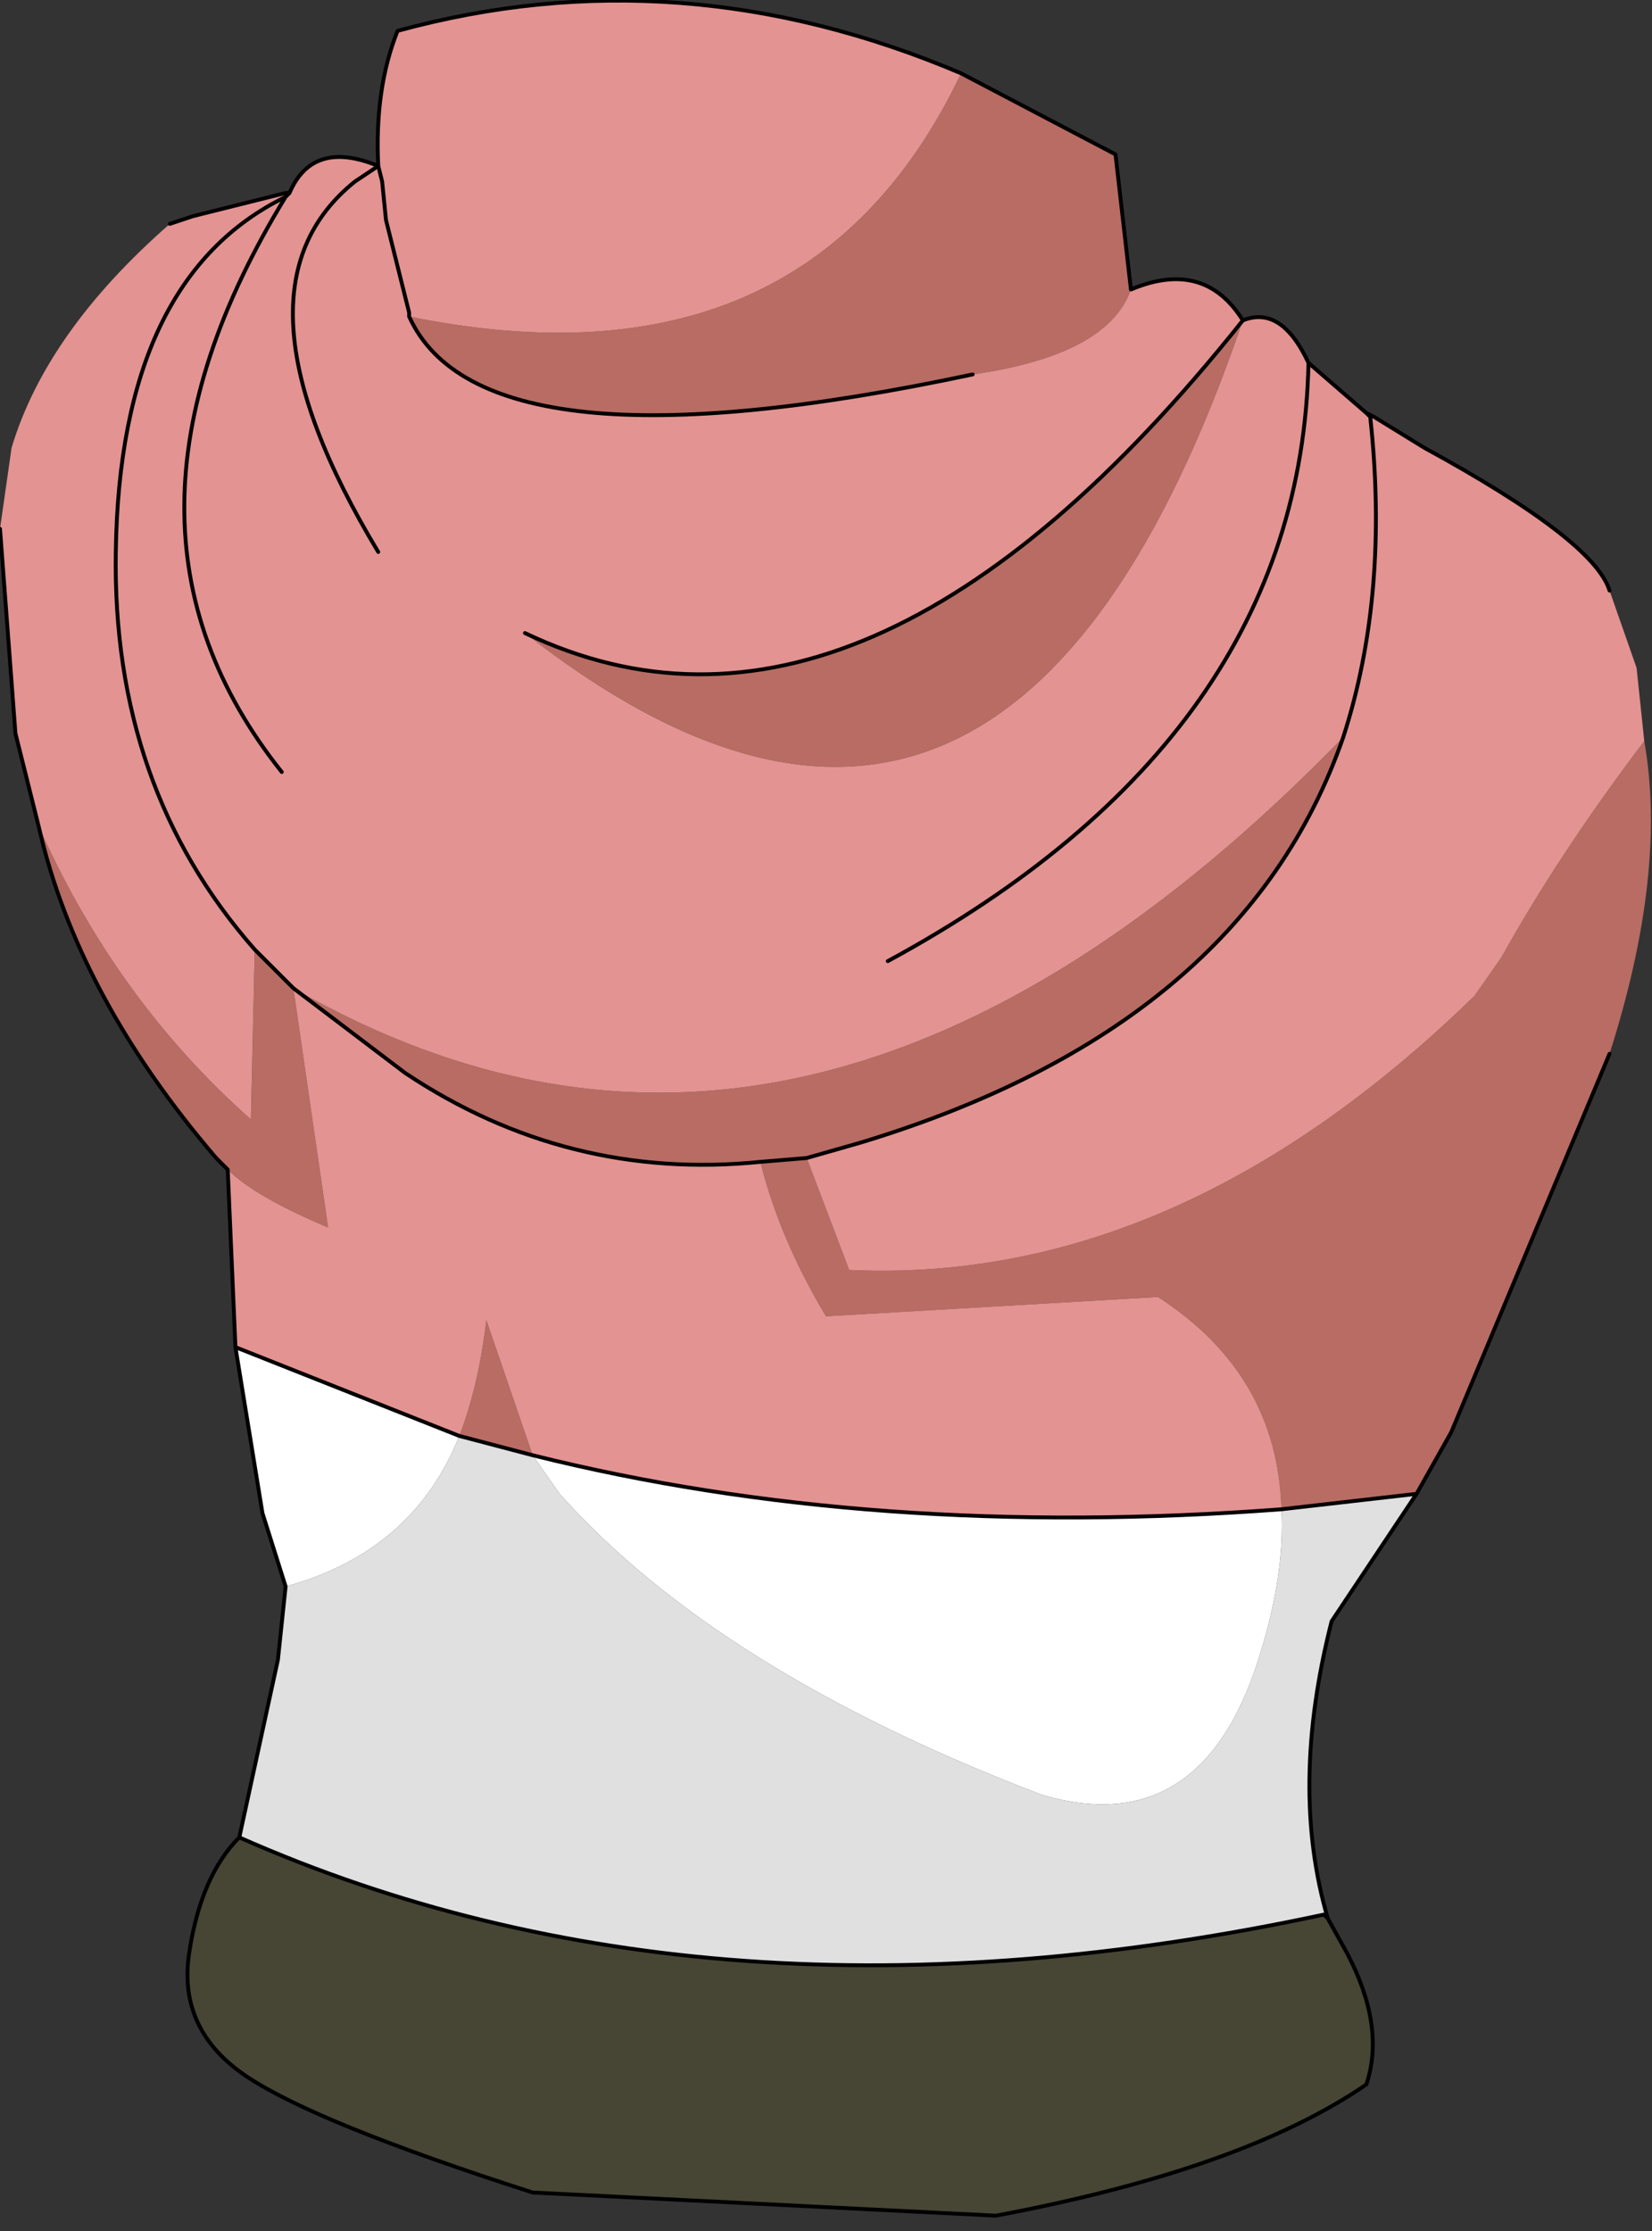 <?xml version="1.0" encoding="UTF-8" standalone="no"?>
<svg xmlns:xlink="http://www.w3.org/1999/xlink" height="28.9px" width="21.4px" xmlns="http://www.w3.org/2000/svg">
  <rect width="100%" height="100%" fill="#333333" stroke="none"/>
  <g transform="matrix(1.0, 0.0, 0.0, 1.0, 10.6, 13.15)">
    <path d="M7.1 -7.8 L7.2 -7.75 7.15 -7.75 7.1 -7.8 M-6.9 7.4 L-7.2 6.45 -7.55 4.3 -4.65 5.45 Q-5.25 6.95 -6.9 7.4 M-6.9 -10.65 L-6.85 -10.65 -6.9 -10.6 -6.9 -10.65 M6.0 6.4 Q6.05 7.25 5.7 8.35 4.95 10.7 2.9 10.1 -1.3 8.5 -3.35 6.2 L-3.7 5.7 Q0.7 6.8 6.0 6.4 M-3.35 6.2 L-2.95 6.15 -3.35 6.2" fill="#ffffff" fill-rule="evenodd" stroke="none"/>
    <path d="M6.6 11.7 L6.85 12.15 Q7.35 13.1 7.1 13.85 5.5 14.95 2.3 15.55 L-3.7 15.25 Q-6.5 14.35 -7.4 13.75 -8.3 13.15 -8.15 12.15 -8.0 11.15 -7.5 10.65 -1.4 13.35 6.55 11.65 L6.6 11.7" fill="#474534" fill-rule="evenodd" stroke="none"/>
    <path d="M-3.8 -4.95 Q0.6 -2.85 5.5 -9.0 2.45 -0.05 -3.8 -4.95 M10.7 -3.55 Q11.0 -1.85 10.25 0.5 L8.2 5.4 7.75 6.2 6.0 6.4 Q5.95 4.65 4.4 3.65 L0.1 3.9 Q-0.5 2.9 -0.75 1.9 L-0.15 1.85 -0.75 1.9 Q-3.25 2.15 -5.35 0.75 L-6.8 -0.35 Q-0.1 3.5 6.8 -3.6 5.5 0.15 0.55 1.65 L-0.15 1.85 0.4 3.3 Q4.65 3.5 8.5 -0.25 L8.85 -0.75 Q9.6 -2.1 10.7 -3.55 M-7.65 2.0 L-7.8 1.85 Q-9.6 -0.25 -10.1 -2.45 -9.1 -0.2 -7.35 1.35 L-7.3 -0.85 -6.8 -0.35 -6.35 2.75 Q-7.3 2.35 -7.65 2.0 M1.85 -12.2 L3.85 -11.15 4.05 -9.4 Q3.75 -8.55 2.0 -8.3 -4.35 -6.95 -5.3 -9.05 -0.15 -8.0 1.85 -12.2 M-3.7 5.7 L-4.65 5.45 Q-4.4 4.8 -4.3 3.95 L-3.7 5.7" fill="#b86c63" fill-rule="evenodd" stroke="none"/>
    <path d="M5.5 -9.0 Q0.6 -2.85 -3.8 -4.95 2.45 -0.05 5.5 -9.0 6.0 -9.2 6.35 -8.45 L7.1 -7.8 7.15 -7.75 7.2 -7.75 7.85 -7.35 Q10.05 -6.15 10.25 -5.5 L10.6 -4.5 10.7 -3.55 Q9.6 -2.1 8.85 -0.75 L8.5 -0.25 Q4.65 3.5 0.4 3.3 L-0.15 1.85 0.55 1.65 Q5.5 0.15 6.8 -3.6 7.4 -5.45 7.15 -7.75 7.4 -5.45 6.8 -3.6 -0.1 3.5 -6.8 -0.35 L-7.3 -0.85 -7.35 1.35 Q-9.1 -0.2 -10.1 -2.45 L-10.4 -3.65 -10.6 -6.3 -10.45 -7.35 Q-10.0 -8.85 -8.4 -10.25 L-8.1 -10.35 -6.9 -10.65 -6.9 -10.6 -6.85 -10.65 Q-6.55 -11.35 -5.7 -11.0 -5.75 -12.0 -5.45 -12.75 -1.8 -13.75 1.85 -12.2 -0.15 -8.0 -5.3 -9.05 -4.35 -6.95 2.0 -8.3 3.75 -8.55 4.05 -9.4 5.0 -9.8 5.5 -9.0 M-7.55 4.3 L-7.65 2.0 Q-7.3 2.35 -6.35 2.75 L-6.8 -0.35 -5.35 0.75 Q-3.25 2.15 -0.75 1.9 -0.5 2.9 0.1 3.9 L4.4 3.65 Q5.95 4.65 6.0 6.4 0.7 6.8 -3.7 5.7 L-4.3 3.95 Q-4.4 4.8 -4.65 5.45 L-7.55 4.3 M0.9 -0.7 Q6.25 -3.6 6.35 -8.45 6.25 -3.6 0.9 -0.7 M-5.7 -6.0 Q-7.75 -9.4 -6.0 -10.8 L-5.7 -11.0 -5.65 -10.8 -5.6 -10.3 -5.3 -9.1 -5.3 -9.05 -5.3 -9.1 -5.6 -10.3 -5.65 -10.8 -5.7 -11.0 -6.0 -10.8 Q-7.75 -9.4 -5.7 -6.0 M-6.95 -3.15 Q-9.5 -6.35 -6.9 -10.6 -9.5 -6.35 -6.95 -3.15 M-6.9 -10.6 Q-9.05 -9.55 -9.1 -6.0 -9.15 -2.95 -7.3 -0.85 -9.15 -2.95 -9.1 -6.0 -9.05 -9.55 -6.9 -10.6" fill="#e39391" fill-rule="evenodd" stroke="none"/>
    <path d="M7.75 6.2 L6.65 7.85 Q6.1 10.0 6.6 11.7 L6.55 11.65 Q-1.4 13.35 -7.5 10.65 L-7.0 8.35 -6.9 7.4 Q-5.25 6.95 -4.65 5.45 L-3.7 5.7 -3.35 6.2 Q-1.3 8.5 2.9 10.1 4.95 10.7 5.7 8.35 6.05 7.25 6.0 6.4 L7.75 6.2" fill="#e0e0e0" fill-rule="evenodd" stroke="none"/>
    <path d="M5.5 -9.0 Q0.6 -2.85 -3.8 -4.95 M5.5 -9.0 Q6.0 -9.2 6.35 -8.45 L7.1 -7.8 7.2 -7.75 7.85 -7.35 Q10.05 -6.15 10.25 -5.5 M10.25 0.5 L8.2 5.4 7.75 6.2 6.65 7.85 Q6.1 10.0 6.6 11.7 L6.85 12.15 Q7.35 13.1 7.1 13.85 5.5 14.95 2.3 15.55 L-3.7 15.25 Q-6.5 14.35 -7.4 13.75 -8.3 13.15 -8.15 12.15 -8.0 11.15 -7.5 10.65 L-7.0 8.35 -6.9 7.4 -7.2 6.45 -7.55 4.3 -7.65 2.0 -7.8 1.85 Q-9.6 -0.25 -10.1 -2.45 L-10.4 -3.65 -10.6 -6.3 M-8.4 -10.25 L-8.1 -10.35 -6.9 -10.65 -6.85 -10.65 Q-6.55 -11.35 -5.7 -11.0 -5.75 -12.0 -5.45 -12.75 -1.8 -13.75 1.85 -12.2 L3.85 -11.15 4.05 -9.4 Q5.0 -9.8 5.5 -9.0 M7.15 -7.75 Q7.4 -5.45 6.8 -3.6 5.5 0.15 0.55 1.65 L-0.15 1.85 -0.75 1.9 Q-3.25 2.15 -5.35 0.75 L-6.8 -0.35 -7.3 -0.85 Q-9.15 -2.95 -9.1 -6.0 -9.05 -9.55 -6.9 -10.6 -9.5 -6.35 -6.95 -3.15 M7.1 -7.8 L7.15 -7.75 M2.0 -8.3 Q-4.35 -6.95 -5.3 -9.05 L-5.3 -9.1 -5.6 -10.3 -5.65 -10.8 -5.7 -11.0 -6.0 -10.8 Q-7.75 -9.4 -5.7 -6.0 M6.35 -8.45 Q6.25 -3.6 0.9 -0.7 M6.0 6.4 L7.75 6.2 M6.0 6.4 Q0.7 6.8 -3.7 5.7 L-4.65 5.45 -7.55 4.3 M6.6 11.7 L6.55 11.65 Q-1.4 13.35 -7.5 10.65 M-6.85 -10.65 L-6.9 -10.6" fill="none" stroke="#000000" stroke-linecap="round" stroke-linejoin="round" stroke-width="0.05"/>
  </g>
</svg>
